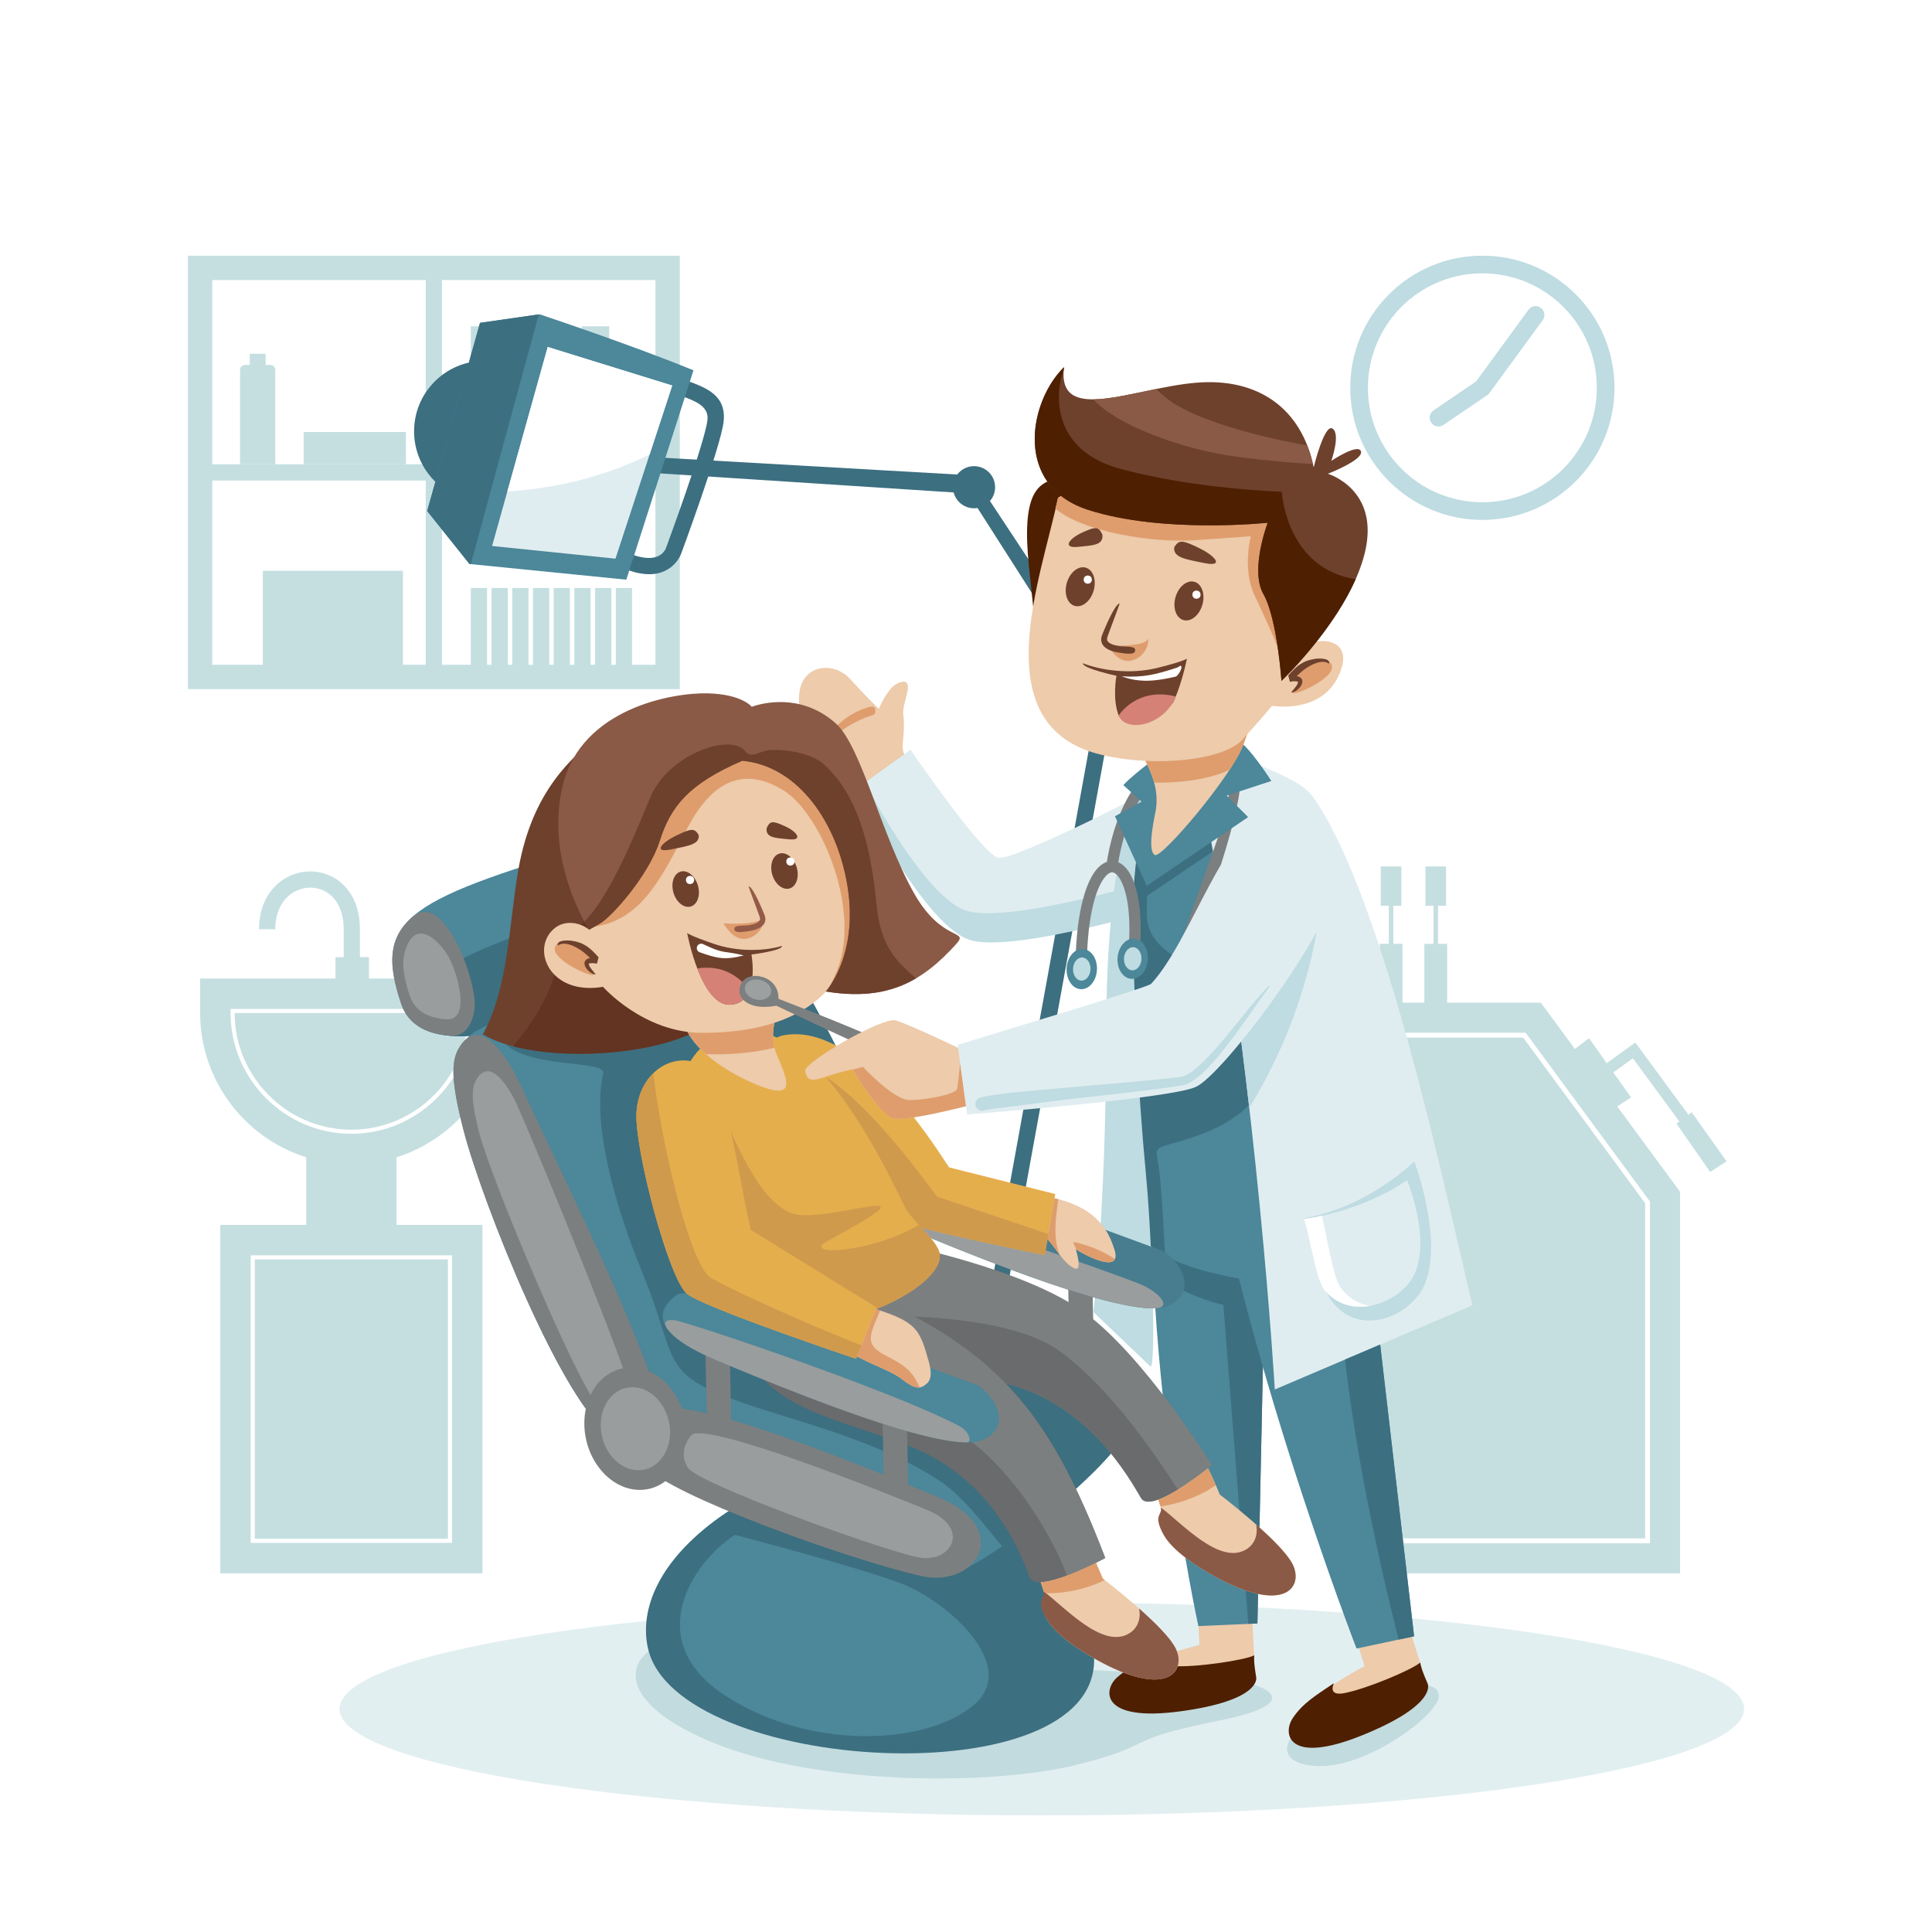 <?xml version="1.0" encoding="utf-8"?>
<!-- Generator: Adobe Illustrator 16.0.0, SVG Export Plug-In . SVG Version: 6.00 Build 0)  -->
<!DOCTYPE svg PUBLIC "-//W3C//DTD SVG 1.1//EN" "http://www.w3.org/Graphics/SVG/1.1/DTD/svg11.dtd">
<svg version="1.1" xmlns="http://www.w3.org/2000/svg" xmlns:xlink="http://www.w3.org/1999/xlink" x="0px" y="0px" width="500px"
	 height="500px" viewBox="0 0 500 500" enable-background="new 0 0 500 500" xml:space="preserve">
<g id="BACKGROUND">
	<rect fill-rule="evenodd" clip-rule="evenodd" fill="#FFFFFF" width="500" height="500"/>
</g>
<g id="OBJECTS">
	<g>
		<g>
			<g>
				<g>
					<g>
						<path fill-rule="evenodd" clip-rule="evenodd" fill="#C5DFE1" d="M67.038,240.492c0-7.021,3.445-11.66,7.822-13.737
							c1.693-0.803,3.535-1.215,5.379-1.225c1.842-0.011,3.684,0.385,5.38,1.195c4.241,2.027,7.531,6.583,7.531,13.767v23.609
							h-4.203v-23.609c0-5.325-2.243-8.608-5.134-9.99c-1.114-0.532-2.332-0.792-3.557-0.785c-1.223,0.007-2.457,0.286-3.605,0.831
							c-3.026,1.437-5.409,4.777-5.409,9.944H67.038z"/>
						<rect x="86.821" y="247.702" fill-rule="evenodd" clip-rule="evenodd" fill="#C5DFE1" width="8.675" height="19.017"/>
					</g>
					<g>
						<rect x="79.248" y="272.516" fill-rule="evenodd" clip-rule="evenodd" fill="#C5DFE1" width="23.365" height="90.178"/>
						<path fill-rule="evenodd" clip-rule="evenodd" fill="#C5DFE1" d="M51.79,253.245h78.281v8.92
							c0,21.527-17.613,39.141-39.141,39.141l0,0c-21.527,0-39.141-17.613-39.141-39.141V253.245z"/>
						<path fill-rule="evenodd" clip-rule="evenodd" fill="#FFFFFF" d="M59.671,262.165v-1.039h62.519v1.039
							c0,8.588-3.521,16.403-9.188,22.071c-5.668,5.667-13.483,9.188-22.071,9.188c-8.589,0-16.403-3.521-22.071-9.188
							C63.192,278.568,59.671,270.753,59.671,262.165L59.671,262.165z M60.722,262.177c0.003,8.294,3.405,15.841,8.88,21.316
							c5.478,5.478,13.03,8.88,21.328,8.88s15.851-3.402,21.328-8.88c5.475-5.476,8.877-13.022,8.88-21.316H60.722z"/>
						<rect x="57.006" y="317" fill-rule="evenodd" clip-rule="evenodd" fill="#C5DFE1" width="67.85" height="90.177"/>
						<path fill-rule="evenodd" clip-rule="evenodd" fill="#FFFFFF" d="M65.413,324.881h51.562v74.415
							c-17.362-0.001-34.725-0.001-52.087,0v-74.415H65.413L65.413,324.881z M115.923,325.932H65.938v72.313h49.986V325.932z"/>
					</g>
				</g>
				<g>
					<path fill-rule="evenodd" clip-rule="evenodd" fill="#C5DFE1" d="M51.785,66.169h124.149v112.176H48.632V66.169H51.785
						L51.785,66.169z M169.629,72.474H54.938v99.566h114.691V72.474z"/>
					<rect x="110.182" y="69.321" fill-rule="evenodd" clip-rule="evenodd" fill="#C5DFE1" width="4.203" height="105.871"/>
					<rect x="51.785" y="120.155" fill-rule="evenodd" clip-rule="evenodd" fill="#C5DFE1" width="120.996" height="4.203"/>
					<rect x="121.847" y="84.445" fill-rule="evenodd" clip-rule="evenodd" fill="#C5DFE1" width="7.118" height="35.71"/>
					<rect x="131.411" y="84.445" fill-rule="evenodd" clip-rule="evenodd" fill="#C5DFE1" width="7.118" height="35.71"/>
					<rect x="140.976" y="84.445" fill-rule="evenodd" clip-rule="evenodd" fill="#C5DFE1" width="7.117" height="35.71"/>
					<rect x="150.539" y="84.445" fill-rule="evenodd" clip-rule="evenodd" fill="#C5DFE1" width="7.118" height="35.71"/>
					<rect x="78.586" y="111.804" fill-rule="evenodd" clip-rule="evenodd" fill="#C5DFE1" width="26.468" height="8.352"/>
					<path fill-rule="evenodd" clip-rule="evenodd" fill="#C5DFE1" d="M63.389,94.454h1.241v-2.891h4.115v2.891h1.241
						c0.694,0,1.261,0.568,1.261,1.262v24.439h-9.119V95.716C62.127,95.022,62.695,94.454,63.389,94.454z"/>
					<rect x="68.021" y="147.724" fill-rule="evenodd" clip-rule="evenodd" fill="#C5DFE1" width="36.254" height="24.912"/>
					<rect x="121.847" y="152.173" fill-rule="evenodd" clip-rule="evenodd" fill="#C5DFE1" width="4.203" height="20.463"/>
					<rect x="127.208" y="152.173" fill-rule="evenodd" clip-rule="evenodd" fill="#C5DFE1" width="4.203" height="20.463"/>
					<rect x="132.569" y="152.173" fill-rule="evenodd" clip-rule="evenodd" fill="#C5DFE1" width="4.204" height="20.463"/>
					<rect x="137.93" y="152.173" fill-rule="evenodd" clip-rule="evenodd" fill="#C5DFE1" width="4.203" height="20.463"/>
					<rect x="143.291" y="152.173" fill-rule="evenodd" clip-rule="evenodd" fill="#C5DFE1" width="4.204" height="20.463"/>
					<rect x="148.651" y="152.173" fill-rule="evenodd" clip-rule="evenodd" fill="#C5DFE1" width="4.203" height="20.463"/>
					<rect x="154.012" y="152.173" fill-rule="evenodd" clip-rule="evenodd" fill="#C5DFE1" width="4.204" height="20.463"/>
					<rect x="159.373" y="152.173" fill-rule="evenodd" clip-rule="evenodd" fill="#C5DFE1" width="4.203" height="20.463"/>
				</g>
				<g>
					<g>
						<path fill-rule="evenodd" clip-rule="evenodd" fill="#C5DFE1" d="M345.829,259.49c0,147.687,0,147.687,0,147.687h88.968
							v-98.754l-36.031-48.933H345.829z"/>
						<polygon fill-rule="evenodd" clip-rule="evenodd" fill="#C5DFE1" points="357.062,244.255 359.425,244.255 359.425,234.412 
							357.34,234.412 357.34,224.236 362.678,224.236 362.678,234.412 360.592,234.412 360.592,244.255 362.955,244.255 
							362.955,261.158 357.062,261.158 						"/>
						<polygon fill-rule="evenodd" clip-rule="evenodd" fill="#C5DFE1" points="368.627,244.255 370.99,244.255 370.99,234.412 
							368.905,234.412 368.905,224.236 374.243,224.236 374.243,234.412 372.158,234.412 372.158,244.255 374.521,244.255 
							374.521,261.158 368.627,261.158 						"/>
						<polygon fill-rule="evenodd" clip-rule="evenodd" fill="#C5DFE1" points="433.886,290.823 434.627,290.262 422.584,273.885 
							417.525,277.545 422.119,284.012 417.004,287.349 406.494,272.279 411.234,268.689 415.824,275.149 423.222,269.798 
							436.967,288.489 437.813,287.849 446.83,300.543 442.592,303.307 						"/>
					</g>
					<path fill-rule="evenodd" clip-rule="evenodd" fill="#FFFFFF" d="M354.866,268.527V398.14h70.894v-86.751l-31.561-42.861
						H354.866L354.866,268.527z M353.605,398.771V267.267h41.227c10.73,14.57,21.461,29.141,32.189,43.713v88.422h-73.416V398.771z"
						/>
				</g>
				<g>
					<path fill-rule="evenodd" clip-rule="evenodd" fill="#BEDCE1" d="M383.635,70.737c-8.18,0-15.586,3.314-20.946,8.676
						c-5.36,5.36-8.677,12.766-8.677,20.947c0,8.18,3.316,15.586,8.677,20.946s12.767,8.677,20.946,8.677
						c8.181,0,15.587-3.316,20.947-8.677c5.361-5.36,8.677-12.767,8.677-20.946c0-8.182-3.315-15.587-8.677-20.947
						C399.222,74.052,391.815,70.737,383.635,70.737L383.635,70.737z M359.459,76.183c6.188-6.188,14.734-10.014,24.176-10.014
						s17.99,3.826,24.178,10.014s10.014,14.736,10.014,24.178s-3.826,17.988-10.014,24.176s-14.736,10.016-24.178,10.016
						s-17.988-3.828-24.176-10.016s-10.016-14.734-10.016-24.176S353.271,82.37,359.459,76.183z"/>
					<path fill-rule="evenodd" clip-rule="evenodd" fill="#BEDCE1" d="M395.576,80.158c0.743-1.015,2.17-1.234,3.185-0.49
						c1.015,0.743,1.234,2.17,0.49,3.185l-13.778,18.854c-0.164,0.224-0.36,0.409-0.578,0.554l-11.336,7.717
						c-1.039,0.709-2.457,0.441-3.167-0.598c-0.71-1.04-0.441-2.458,0.598-3.168l11.039-7.516L395.576,80.158z"/>
				</g>
			</g>
			<g>
				<g>
					<g>
						<polygon fill-rule="evenodd" clip-rule="evenodd" fill="#3C6F80" points="157.214,117.641 251.825,123.041 288.791,179.009 
							242.899,431.313 238.764,430.561 284.26,180.431 250.57,127.694 158.261,121.702 						"/>
						<circle fill-rule="evenodd" clip-rule="evenodd" fill="#3C6F80" cx="252.083" cy="126.092" r="5.449"/>
						<circle fill-rule="evenodd" clip-rule="evenodd" fill="#3C6F80" cx="286.874" cy="179.668" r="6.784"/>
					</g>
					<g>
						<circle fill-rule="evenodd" clip-rule="evenodd" fill="#3C6F80" cx="125.403" cy="111.62" r="18.239"/>
						<path fill-rule="evenodd" clip-rule="evenodd" fill="#3C6F80" d="M174.023,101.573c0.8,0.344,1.624,0.645,2.471,0.954
							c3.299,1.205,7.028,2.567,6.596,6.174c-0.729,6.088-10.745,33.146-10.773,33.224l0.003,0.002
							c-0.072,0.188-1.182,2.918-5.332,2.416c-4.365-0.527-4.568-2.043-4.569-2.047l-4.135,0.66
							c0.002,0.014,0.682,4.645,8.208,5.555c7.599,0.918,9.75-5.117,9.757-5.135l0.007-0.01
							c0.029-0.079,10.216-27.594,11.003-34.169c0.826-6.901-4.559-8.868-9.323-10.609c-0.807-0.294-1.592-0.581-2.259-0.868
							L174.023,101.573z"/>
						<path fill-rule="evenodd" clip-rule="evenodd" fill="#4C879A" d="M179.471,95.839c-16.236-6.656-39.833-14.501-39.833-14.501
							l-15.411,2.214l-13.676,48.703l10.958,13.705l40.58,4.058L179.471,95.839z"/>
						<polygon fill-rule="evenodd" clip-rule="evenodd" fill="#E0EDF0" points="173.969,99.774 141.751,89.798 127.354,141.301 
							159.284,144.578 						"/>
						<path fill-rule="evenodd" clip-rule="evenodd" fill="#3C6F80" d="M129.74,116.954c-3.542,13.012-6.083,22.346-7.904,29.039
							l-0.328-0.033l-10.958-13.705l5.443-19.383l1.134-4.039l7.099-25.281l15.201-2.184c-3.338,12.263-6.174,22.684-8.584,31.538
							C130.464,114.294,130.097,115.643,129.74,116.954z"/>
						<path fill-rule="evenodd" clip-rule="evenodd" fill="#FFFFFF" d="M135.453,126.845c10.581-1.113,21.514-3.751,32.672-9.24
							l3.868-11.801l1.608-4.908l0.368-1.121l-32.218-9.977l-2.713,9.706l-3.266,11.683l-1.258,4.498l-3.221,11.522
							C132.674,127.11,134.061,126.991,135.453,126.845z"/>
					</g>
				</g>
				<g>
					<path fill-rule="evenodd" clip-rule="evenodd" fill="#E2EFF1" d="M269.617,469.829c100.104,0,181.75-12.389,181.75-27.58
						c0-15.19-81.646-27.58-181.75-27.58c-100.105,0-181.752,12.39-181.752,27.58C87.865,457.44,169.512,469.829,269.617,469.829z"
						/>
					<path fill-rule="evenodd" clip-rule="evenodd" fill="#C2DBDF" d="M174.199,424.791c-11.121,1.779-17.794,14.234,9.341,25.8
						c27.135,11.566,72.954,11.566,94.75,6.229c21.798-5.338,10.677-6.229,37.367-11.566s9.342-11.565-11.566-12.011
						C283.185,432.798,174.199,424.791,174.199,424.791L174.199,424.791z M341.682,443.919c18.238-8.452,30.026-10.009,30.693-5.338
						c0.668,4.671-17.57,18.238-30.026,18.461C329.893,457.264,330.338,449.479,341.682,443.919z"/>
					<g>
						<g>
							<g>
								<path fill-rule="evenodd" clip-rule="evenodd" fill="#EDCBAB" d="M324.08,404.305c-0.401,0.38-0.064,15.5,0.51,24.333
									c1.315,20.237-43.135,8.889-31.887,3.168c6.697-3.406,17.715-6.091,17.715-6.091s-1.693-24.871,2.203-25.946
									C316.516,398.694,324.08,404.305,324.08,404.305z"/>
								<path fill-rule="evenodd" clip-rule="evenodd" fill="#4E1F00" d="M301.436,428.313c-0.07,0.118-2.025,2.585,2.082,2.868
									c5.814,0.401,18.579-1.505,21.091-2.777c-0.274,1.784,0.644,6.238,0.518,6.025c-0.126-0.212,1.249,5.618-19.545,8.449
									s-20.117-5.492-16.526-8.725c3.59-3.231,7.512-4.279,12.547-6.12C301.547,428.126,301.491,428.22,301.436,428.313z"/>
							</g>
							<g>
								<path fill-rule="evenodd" clip-rule="evenodd" fill="#EDCBAB" d="M361.056,407.051c-0.294,0.468,3.792,15.03,6.544,23.442
									c6.305,19.275-39.57,19.333-30.099,10.997c5.642-4.965,15.646-10.305,15.646-10.305s-7.823-23.669-4.317-25.679
									S361.056,407.051,361.056,407.051z"/>
								<path fill-rule="evenodd" clip-rule="evenodd" fill="#4E1F00" d="M345.091,435.936c-0.038,0.133-1.318,3.007,2.729,2.261
									c5.732-1.057,17.623-6.076,19.738-7.933c0.179,1.796,2.174,5.882,2,5.707c-0.175-0.174,2.606,5.131-16.831,13.043
									c-19.438,7.911-20.851-0.319-18.177-4.342c2.674-4.023,6.213-6.013,10.632-9.048
									C345.152,435.727,345.121,435.831,345.091,435.936z"/>
							</g>
							<path fill-rule="evenodd" clip-rule="evenodd" fill="#4C879A" d="M298.719,284.136c-4.395,64.87,11.42,136.686,11.42,136.686
								l15.277-0.671l3.035-141.476L298.719,284.136z"/>
							<path fill-rule="evenodd" clip-rule="evenodd" fill="#3C6F80" d="M297.949,308.062c0,7.343,0.198,14.652,0.547,21.815
								c11.186,6.691,18.102,7.792,18.102,7.792l6.469,82.585l2.35-0.104l2.42-112.818
								C319.097,301.426,305.881,298.416,297.949,308.062z"/>
							<path fill-rule="evenodd" clip-rule="evenodd" fill="#4C879A" d="M309.975,277.115
								c8.156,64.558,41.092,149.528,41.092,149.528l14.904-3.175L351.473,298.85L309.975,277.115z"/>
							<path fill-rule="evenodd" clip-rule="evenodd" fill="#EDCBAB" d="M223.712,204.345l-1.334-3.226
								c0,0-14.791-8.786-15.57-19.017c-0.778-10.232,8.674-11.344,13.123-6.451c4.448,4.894,7.506,7.785,7.506,7.785
								s1.668-4.062,3.88-5.973c0.733-0.635,2.12-1.131,2.737-1.033c2.397,0.377-0.652,5.709-0.287,8.459
								c0.474,3.57-0.162,6.472-0.166,8.334c-0.007,2.891,2.86,5.042,1.12,8.006C231.72,206.346,223.712,204.345,223.712,204.345z"
								/>
							<path fill-rule="evenodd" clip-rule="evenodd" fill="#BEDCE1" d="M303.404,201.453c-1.779,1.335-40.836,21.486-45.062,20.597
								c-4.226-0.891-22.731-27.937-22.731-27.937l-14.013,10.009c0,0,17.66,36.166,29.894,39.279
								c12.232,3.114,52.357-9.252,52.357-9.252L303.404,201.453z"/>
							<path fill-rule="evenodd" clip-rule="evenodd" fill="#E0EDF0" d="M302.625,201.93c-5.849,3.348-40.326,20.952-44.282,20.12
								c-4.226-0.891-22.731-27.937-22.731-27.937l-11.8,8.429c5.608,10.41,17.698,30.982,26.791,33.297
								c12.233,3.114,52.357-9.252,52.357-9.252L302.625,201.93z"/>
							<path fill-rule="evenodd" clip-rule="evenodd" fill="#4C879A" d="M296.555,204.567c-9.342,17.349-8.452,44.483-6.006,62.722
								c2.447,18.239,6.896,32.251,3.781,43.372c-3.113,11.121,7.563,17.349,30.249,20.908
								c22.687,3.559,44.929-16.904,48.043-22.242s-24.911-91.638-33.808-102.758C329.918,195.448,305.006,197.672,296.555,204.567z
								"/>
							<path fill-rule="evenodd" clip-rule="evenodd" fill="#3C6F80" d="M296.555,204.567c-0.919,1.705-1.737,3.508-2.466,5.385
								l0.687,0.621l-1.156,0.634c-1.12,3.104-2.007,6.401-2.693,9.815l5.184,11.348l26.246-17.794l-5.561-5.56l11.565-3.781
								c0,0-1.942-3.063-4.181-5.941C313.869,197.707,301.909,200.198,296.555,204.567z"/>
							<path fill-rule="evenodd" clip-rule="evenodd" fill="#3C6F80" d="M289.897,261.826c0.198,1.892,0.417,3.719,0.651,5.463
								c2.447,18.239,6.896,32.251,3.781,43.372c-1.721,6.145,0.771,10.795,7.171,14.328c-0.338-7.572-0.814-15.172-1.343-20.729
								c-0.665-6.99-2.433-6.775,3.439-8.407c4.629-1.286,12.275-3.515,17.869-8.215c6.375-5.355,8.582-17.021,8.52-17.836
								c-1.483-19.275-33.113-16.625-33.205-33.324c-0.096-17.56,4.394-30.113,4.131-30.539
								C296.795,199.261,290.246,225.563,289.897,261.826z"/>
							<path fill-rule="evenodd" clip-rule="evenodd" fill="#BEDCE1" d="M297.666,353.588l-14.68-14.012
								c0,0,3.337-27.58,3.337-74.733c0-37.809,6.8-65.766,11.03-58.904c0.263,0.426-4.227,12.979-4.131,30.539
								c0.111,20.357,1.148,44.351,3.377,67.782C298.166,320.729,299.278,355.127,297.666,353.588z"/>
							<path fill-rule="evenodd" clip-rule="evenodd" fill="#E0EDF0" d="M312.568,212.797c12.9,70.729,17.35,146.797,17.35,146.797
								l51.156-21.797c-6.841-28.149-22.551-104.827-41.17-131.422c-2.972-4.245-10.656-6.728-14.316-8.56
								c-10.934-5.471-9.905,3.859-9.905,3.859L312.568,212.797z"/>
							<path fill-rule="evenodd" clip-rule="evenodd" fill="#BEDCE1" d="M337.651,315.241c16.389-2.822,28.367-14.657,28.367-14.657
								s7.55,19.947,2.763,31.649c-3.434,8.393-17.166,14.353-24.383,4.133C342.132,333.158,339.93,325.738,337.651,315.241z"/>
							<path fill-rule="evenodd" clip-rule="evenodd" fill="#BEDCE1" d="M319.014,252.994c1.642,11.646,3.069,23.01,4.302,33.718
								c19.878-32.443,18.969-61.639,18.969-61.639S325.862,230.261,319.014,252.994z"/>
							<path fill-rule="evenodd" clip-rule="evenodd" fill="#7C7F80" d="M278.326,251.478c-0.043-13.741,2.278-22.25,5.094-26.007
								c1.373-1.832,2.938-2.696,4.528-2.641c1.601,0.06,3.074,1.039,4.259,2.894c2.361,3.699,3.787,11.479,2.555,22.739
								l-2.919-0.311c1.153-10.549-0.053-17.636-2.107-20.854c-0.636-0.996-1.286-1.517-1.884-1.537h-0.006
								c-0.611-0.022-1.325,0.459-2.08,1.467c-2.495,3.328-4.549,11.206-4.509,24.249H278.326z"/>
							<path fill-rule="evenodd" clip-rule="evenodd" fill="#7C7F80" d="M286.359,223.673c0.791-5.332,2.517-11.918,5.598-17.394
								c2.406-4.279,5.644-7.897,9.916-9.786c5.828-2.576,10.156-3.506,13.236-2.824c3.457,0.767,5.307,3.309,5.84,7.591
								c1.015,8.132-12.533,46.188-16.444,52.212l-2.46-1.598c2.355-3.627,8.44-22.132,12.395-32.939
								c2.45-6.694,4.11-13.151,3.591-17.318c-0.364-2.923-1.491-4.628-3.553-5.085c-2.439-0.54-6.175,0.332-11.421,2.651
								c-3.619,1.6-6.417,4.764-8.537,8.533c-2.881,5.122-4.504,11.336-5.252,16.383L286.359,223.673z"/>
							<path fill-rule="evenodd" clip-rule="evenodd" fill="#4C879A" d="M290.771,203.233l4.67,4.226l-6.895,3.781l8.23,18.016
								l26.244-17.793l-5.561-5.561l11.566-3.781c0,0-5.783-9.119-8.896-10.677c-3.495-1.747-9.889-1.509-16.332,1.811
								C298.342,196.065,290.516,203.002,290.771,203.233z"/>
							<path fill-rule="evenodd" clip-rule="evenodd" fill="#EDCBAB" d="M328.668,172.259c-2.531,8.342-5.134,15.701-6.926,20.541
								c-2.99,8.078-21.108,29.45-22.865,28.486c-1.81-0.993-0.588-7.508,0.146-11.146c1.836-9.086-5.008-16.669-9.575-25.216
								L328.668,172.259z"/>
							<path fill-rule="evenodd" clip-rule="evenodd" fill="#DF9D6D" d="M328.668,172.259c-2.531,8.342-5.134,15.701-6.926,20.541
								c-0.616,1.666-1.878,3.898-3.506,6.384c-4.441,2.239-11.744,3.472-19.54,3.368c-1.617-5.979-6.006-11.561-9.248-17.627
								L328.668,172.259z"/>
							<path fill-rule="evenodd" clip-rule="evenodd" fill="#4E1F00" d="M273.645,123.83c-5.115,1.112-9.342,3.781-7.34,22.909
								s2.002,19.128,2.002,19.128s13.79-36.477,13.79-37.812C282.097,126.722,277.871,121.606,273.645,123.83z"/>
							<path fill-rule="evenodd" clip-rule="evenodd" fill="#EDCBAB" d="M273.811,128.836
								c-4.321,20.743-19.513,59.099,11.126,66.475c14.311,3.444,31.944,1.37,36.694-3.975c7.117-8.007,7.563-8.675,7.563-8.675
								s12.455,2.225,17.127-7.562c4.67-9.786-4.449-10.454-9.119-8.007c-4.672,2.446,8.451-27.136,1.557-34.031
								C331.862,126.167,300.279,111.71,273.811,128.836z"/>
							<path fill-rule="evenodd" clip-rule="evenodd" fill="#DF9D6D" d="M286.627,167.017c4.671,0.333,9.676-0.223,10.231-1.391
								s0.723,3.28-3.059,5.004C290.02,172.354,287.572,168.406,286.627,167.017z"/>
							<path fill-rule="evenodd" clip-rule="evenodd" fill="#DF9D6D" d="M273.811,128.836c-0.169,0.813-0.408,1.753-0.698,2.797
								c6.845,5.806,24.538,9.017,36.7,8.14c13.9-1,13.9-1,13.9-1s-2.224,8.451,0.891,15.124c3.113,6.673,6.449,13.79,6.672,15.792
								c0.206,1.854,7.941-27.845,5.91-37.996C327.94,124.485,298.627,112.778,273.811,128.836z"/>
							<path fill-rule="evenodd" clip-rule="evenodd" fill="#DF9D6D" d="M334.943,174.362c2.67-2.781,7.674-5.561,9.564-2.559
								c1.891,3.003-7.896,7.674-9.564,7.563c-1.668-0.111,1.669-1.224,1.225-2.892
								C335.723,174.807,334.943,174.362,334.943,174.362z"/>
							<path fill-rule="evenodd" clip-rule="evenodd" fill="#6E412D" d="M275.368,95.028c-9.12,8.896-13.123,30.693,6.228,36.922
								c19.351,6.228,46.486,3.336,46.486,3.336s-4.672,12.232-1.113,18.461c3.56,6.228,4.672,22.465,4.672,22.465
								s17.57-16.682,21.574-33.141s-9.564-20.463-9.564-20.463s9.23-3.559,8.563-5.783s-7.673,2.447-7.673,2.447
								s2.446-6.896,0.333-8.342c-2.112-1.445-4.894,10.01-4.894,10.01c-3.218-15.59-14.712-23.229-30.469-21.889
								C293.258,100.434,273.457,110.045,275.368,95.028z"/>
							<path fill-rule="evenodd" clip-rule="evenodd" fill="#6E412D" d="M280.262,171.651c4.781,1.885,12.344,2.911,19.239,1.208
								c6.895-1.704,7.673-2.411,7.673-2.411s-1.038,5.482-3.207,10.602c-2.357,5.563-13.996,5.211-14.346,4.38
								c-1.854-4.392-0.686-10.536-0.686-10.536S280.039,172.966,280.262,171.651z"/>
							<path fill-rule="evenodd" clip-rule="evenodd" fill="#D68176" d="M304.295,180.251c-3.039,7.612-13.002,9.521-14.791,4.888
								C292.194,181.484,297.152,178.44,304.295,180.251z"/>
							<path fill-rule="evenodd" clip-rule="evenodd" fill="#6E412D" d="M289.36,168.849c-0.434-0.074-0.838-0.16-1.262-0.279
								c-0.981-0.289-1.776-0.624-2.484-1.391c-0.342-0.409-0.517-0.769-0.606-1.297c-0.07-0.574,0.012-1.006,0.211-1.545
								c0.486-1.194,3.241-8.027,4.539-8.166c0.032,0.189-2.883,7.795-3.16,8.663c-0.084,0.272-0.133,0.512-0.079,0.796
								c0.049,0.209,0.128,0.339,0.272,0.496c0.473,0.462,1.123,0.678,1.745,0.852c0.368,0.096,0.724,0.168,1.097,0.231
								c1.563,0.21,4.27-0.087,4.137,1.052C293.947,169.818,290.131,168.944,289.36,168.849z"/>
							<path fill-rule="evenodd" clip-rule="evenodd" fill="#6E412D" d="M280.775,146.854c1.963,0.385,3.01,2.934,2.34,5.695
								s-2.804,4.689-4.766,4.307c-1.963-0.384-3.011-2.934-2.341-5.695S278.813,146.472,280.775,146.854z"/>
							<path fill-rule="evenodd" clip-rule="evenodd" fill="#6E412D" d="M308.912,150.524c1.962,0.385,3.01,2.934,2.34,5.695
								s-2.805,4.689-4.767,4.307c-1.963-0.384-3.011-2.934-2.341-5.695S306.949,150.142,308.912,150.524z"/>
							<path fill-rule="evenodd" clip-rule="evenodd" fill="#6E412D" d="M303.894,141.624c-0.333,2.669,2.892,3.113,7.896,4.115
								c5.005,1,2.892-1.779-1.445-3.893S305.117,139.622,303.894,141.624z"/>
							<path fill-rule="evenodd" clip-rule="evenodd" fill="#6E412D" d="M285.303,138.374c0.27,2.709-2.334,2.764-6.372,3.157
								s-2.333-2.13,1.167-3.718C283.598,136.228,284.315,136.224,285.303,138.374z"/>
							<path fill-rule="evenodd" clip-rule="evenodd" fill="#6E412D" d="M343.93,171.762c-2.02-1.513-5.855,0.897-7.364,2.312
								c-0.463,0.434-0.763,0.716-0.956,0.9c3.279,0.736,0.193,4.356-1.467,4.239c0.271-0.415,2.017-2.176,1.742-2.823l-0.01-0.004
								c-0.008,0.008-0.004,0.004-0.012,0.012c-0.934-0.097-0.748-0.186-2.038,0.045l-0.43-1.646
								c2.189-2.44,3.684-3.826,7.112-4.312C341.115,170.398,344.438,170.255,343.93,171.762z"/>
							<path fill-rule="evenodd" clip-rule="evenodd" fill="#E0EDF0" d="M337.54,315.464c16.062-2.259,26.602-10.038,26.602-10.038
								s6.418,15.34,1.727,24.704c-3.364,6.717-15.842,12.109-22.915,3.931C340.732,331.493,339.773,323.865,337.54,315.464z"/>
							<path fill-rule="evenodd" clip-rule="evenodd" fill="#FFFFFF" d="M304.189,175.13c-5.017,1.148-9.196,1.653-13.898-0.092
								c5.791,0.34,8.899-0.512,14.126-2.185c0.614-0.096,1.181-0.942,1.333-0.314S304.805,175.034,304.189,175.13z"/>
							<path fill-rule="evenodd" clip-rule="evenodd" fill="#4C879A" d="M280.014,245.591c-2.172,0.047-3.955,2.413-3.982,5.287
								s1.712,5.167,3.884,5.121c2.172-0.047,3.954-2.414,3.981-5.287C283.924,247.838,282.186,245.545,280.014,245.591z"/>
							<path fill-rule="evenodd" clip-rule="evenodd" fill="#4C879A" d="M293.254,242.922c-2.172,0.046-3.981,2.413-4.041,5.287
								c-0.061,2.874,1.652,5.167,3.824,5.12c2.173-0.046,3.982-2.413,4.043-5.286C297.14,245.169,295.427,242.876,293.254,242.922z
								"/>
							<path fill-rule="evenodd" clip-rule="evenodd" fill="#BEDCE1" d="M279.992,247.797c-1.251,0.026-2.278,1.39-2.294,3.046
								s0.986,2.977,2.237,2.95c1.252-0.026,2.279-1.39,2.295-3.046S281.244,247.77,279.992,247.797z"/>
							<path fill-rule="evenodd" clip-rule="evenodd" fill="#BEDCE1" d="M293.174,245.128c-1.251,0.026-2.278,1.39-2.294,3.046
								s0.986,2.977,2.237,2.95c1.252-0.026,2.279-1.391,2.295-3.046C295.428,246.422,294.426,245.101,293.174,245.128z"/>
							<path fill-rule="evenodd" clip-rule="evenodd" fill="#FFFFFF" d="M345.266,329.019c-0.801-2.893-1.506-6.705-2.402-10.909
								c-0.24-1.127-0.494-2.282-0.767-3.456c-1.463,0.315-2.983,0.59-4.557,0.811c1.543,5.805,2.478,11.24,3.641,14.893
								c0.366,1.148,0.754,2.121,1.19,2.873c0.186,0.317,0.378,0.596,0.582,0.831c3.218,3.72,7.553,4.632,11.641,3.889
								c-2.695-0.376-5.297-1.72-7.415-4.392C346.43,332.613,345.824,331.04,345.266,329.019z"/>
							<path fill-rule="evenodd" clip-rule="evenodd" fill="#8A5A46" d="M282.908,103.351c6.785,7.131,21.866,11.828,30.129,13.625
								c10.231,2.224,26.69,3.113,26.69,3.113l-0.1-0.696c-0.36-1.44-0.796-2.808-1.303-4.101
								c-4.519-0.797-28.625-5.329-37.076-12.774c-0.75-0.66-1.44-1.272-2.077-1.839
								C293.123,101.909,287.297,103.325,282.908,103.351z"/>
							<circle fill-rule="evenodd" clip-rule="evenodd" fill="#FFFFFF" cx="281.51" cy="150.005" r="1.057"/>
							<circle fill-rule="evenodd" clip-rule="evenodd" fill="#FFFFFF" cx="309.646" cy="153.897" r="1.056"/>
							<path fill-rule="evenodd" clip-rule="evenodd" fill="#3C6F80" d="M348.093,351.85c2.153,18.699,5.837,37.837,9.469,54.021
								c1.514,6.745,3.019,12.979,4.398,18.452l3.484-0.742l0.526-0.112l-8.782-75.495L348.093,351.85z"/>
							<path fill-rule="evenodd" clip-rule="evenodd" fill="#4E1F00" d="M328.082,135.286c0,0-4.672,12.232-1.113,18.461
								c1.814,3.175,2.993,8.951,3.713,13.852c0.691,4.711,0.959,8.613,0.959,8.613s4.312-4.094,9.149-10.226
								c3.575-4.53,7.438-10.175,10.061-16.103c-4.424-0.665-7.829-2.365-10.448-4.553c-1.246-1.041-2.314-2.191-3.229-3.395
								c-3.927-5.155-5.047-11.254-5.348-13.644c-0.083-0.657-0.103-1.034-0.103-1.034s-0.762-0.021-2.125-0.092
								c-5.846-0.297-22.748-1.459-38.094-5.427c-0.609-0.157-1.216-0.319-1.819-0.486c-16.915-4.666-17.005-18.511-14.382-25.636
								c0.018-0.191,0.039-0.389,0.065-0.59c-6.799,6.633-10.755,20.437-4.308,29.612c0.945,1.346,2.113,2.592,3.53,3.701
								c1.73,1.354,3.83,2.507,6.343,3.386c0.218,0.076,0.438,0.15,0.662,0.223C300.946,138.178,328.082,135.286,328.082,135.286z"
								/>
						</g>
						<path fill-rule="evenodd" clip-rule="evenodd" fill="#DF9D6D" d="M223.567,185.874c-1.034,0.443-1.985,0.908-2.971,1.452
							c-1.175,0.661-2.219,1.327-3.292,2.145c-0.851,0.692-1.565,1.349-2.208,2.241c-0.134,0.203-0.791,1.307-1.048,1.298
							c-0.31-0.157,0.089-1.434,0.152-1.682c0.355-1.226,1.099-2.163,1.956-3.085c1.039-1.09,2.066-1.905,3.314-2.742
							c1.055-0.686,2.045-1.238,3.199-1.737c0.179-0.075,0.357-0.147,0.539-0.216c1.272-0.431,3.412-1.402,3.317,0.287
							c0.11,1.402-0.672,1.148-2.489,1.844C223.882,185.743,223.725,185.808,223.567,185.874z"/>
					</g>
					<g>
						<path fill-rule="evenodd" clip-rule="evenodd" fill="#3C6F80" d="M186.338,392.572c34.773-24.776,95.327-5.625,96.815,36.362
							c1.298,36.627-108.249,30.126-115.474-2.413C165.421,416.349,170.618,403.773,186.338,392.572z"/>
						<path fill-rule="evenodd" clip-rule="evenodd" fill="#4C879A" d="M158.099,217.29c-52.491,15.447-61.833,20.002-54.271,42.518
							c7.562,22.517,66.281-6.495,95.196-15.679c28.915-9.184,15.569-33.688,3.559-35.903S158.099,217.29,158.099,217.29z"/>
						<path fill-rule="evenodd" clip-rule="evenodd" fill="#3C6F80" d="M108.296,265.599c16.103,10.361,65.11-13.333,90.729-21.47
							c12.226-3.884,16.896-10.506,17.306-17.024c-2.174-1.952-4.651-3.308-7.075-3.754c-12.011-2.215-44.484,9.064-44.484,9.064
							C120.467,245.453,106.903,250.731,108.296,265.599z"/>
						<path fill-rule="evenodd" clip-rule="evenodd" fill="#7C7F80" d="M106.593,237.41c-6.142,5.548-6.227,12.091-2.765,22.397
							c1.763,5.249,6.308,7.695,12.606,8.247c4.19,0.366,5.931-3.488,6.385-7.021C123.665,254.469,114.934,229.877,106.593,237.41z"
							/>
						<g>
							<path fill-rule="evenodd" clip-rule="evenodd" fill="#EDCBAB" d="M296.006,378.959c4.041,8.621,4.849,12.932,4.849,12.932
								s-5.118,5.657,13.2,15.895c18.32,10.237,23.438,2.963,20.475-2.964c-2.963-5.927-18.857-18.05-18.857-18.05
								s-4.85-12.123-8.082-14.548C304.357,369.8,296.006,378.959,296.006,378.959z"/>
							<path fill-rule="evenodd" clip-rule="evenodd" fill="#8A5A46" d="M325.142,394.858c0.444,2.731-0.66,4.986-2.725,6.189
								c-6.851,3.995-16.603-6.891-22.019-10.931c0.585,2.004-2.172,1.755,0.697,6.983c1.444,2.632,4.977,6.224,12.959,10.685
								c18.32,10.237,23.438,2.964,20.475-2.964c-1.357-2.715-5.428-6.729-9.44-10.283
								C325.105,394.644,325.123,394.75,325.142,394.858z"/>
						</g>
						<g>
							<path fill-rule="evenodd" clip-rule="evenodd" fill="#EDCBAB" d="M265.713,400.695c4.041,8.621,4.85,12.932,4.85,12.932
								s-5.119,5.657,13.201,15.895c18.318,10.237,23.438,2.963,20.474-2.964c-2.963-5.927-18.858-18.05-18.858-18.05
								s-4.849-12.123-8.082-14.547C274.064,391.536,265.713,400.695,265.713,400.695z"/>
							<path fill-rule="evenodd" clip-rule="evenodd" fill="#8A5A46" d="M294.85,416.595c0.444,2.731-0.66,4.986-2.725,6.189
								c-6.852,3.995-16.604-6.891-22.018-10.931c0.551,1.891-2.512,2.093,1.106,7.668c1.661,2.559,5.239,5.914,12.55,10
								c18.318,10.237,23.438,2.963,20.474-2.964c-1.356-2.715-5.427-6.729-9.44-10.283
								C294.814,416.38,294.832,416.486,294.85,416.595z"/>
						</g>
						<g>
							<polygon fill-rule="evenodd" clip-rule="evenodd" fill="#FFFFFF" points="236.863,313.933 237.308,334.84 231.027,334.963 
								230.583,314.056 							"/>
							<polygon fill-rule="evenodd" clip-rule="evenodd" fill="#7C7F80" points="282.682,330.614 283.126,351.521 276.846,351.645 
								276.401,330.737 							"/>
						</g>
						<path fill-rule="evenodd" clip-rule="evenodd" fill="#477D8F" d="M223.428,300.262c-5.565,3.891-7.448,9.794,10.365,17.218
							c17.813,7.425,59.367,24.601,68.485,20.503c9.117-4.099,1.441-13.452-2.189-14.577
							C296.457,322.281,231.265,297.13,223.428,300.262z"/>
						<path fill-rule="evenodd" clip-rule="evenodd" fill="#999D9E" d="M221.023,309.559c1.918,2.393,5.862,5.042,12.769,7.921
							c16.127,6.723,51.712,21.436,65.069,21.118c4.817-0.115,0.998-4.448-4.316-6.482
							C276.539,325.226,230.392,309.634,221.023,309.559z"/>
						<path fill-rule="evenodd" clip-rule="evenodd" fill="#4C879A" d="M122.734,267.064c-5.338,4.448-7.563,7.117-2.669,25.801
							c4.893,18.684,25.801,71.175,38.256,78.736c12.456,7.563,76.958-20.907,81.406-33.362
							c4.449-12.456-32.473-92.972-43.594-98.31C185.012,234.591,122.734,267.064,122.734,267.064z"/>
						<path fill-rule="evenodd" clip-rule="evenodd" fill="#3C6F80" d="M196.638,364.625c20.097-7.88,40.646-19.547,43.089-26.386
							c1.219-3.414-0.673-11.947-4.288-22.639c-3.823-2.391-6.725-4.234-8.196-5.24c-8.452-5.783-14.68-8.897-19.128-20.463
							c-2.664-6.927,5.042-9.865,10.984-13.496c-5.475-11.345-11.133-21.697-15.776-28.504
							c-12.805,5.12-74.612,18.646-74.612,18.646c2.384,10.902,28.358,7.214,27.413,11.242
							c-3.039,12.952,3.051,34.397,10.177,51.703c9.341,22.687,4.003,25.801,25.356,33.362
							C193.228,363.407,194.896,363.999,196.638,364.625z"/>
						<path fill-rule="evenodd" clip-rule="evenodd" fill="#EDCBAB" d="M272.999,310.124c11.511,2.702,14.022,9.094,15.355,13.029
							c2.243,6.624-6.584,2.23-9.927,0.186c0.838,2.839,1.2,5.521-0.274,4.942c-3.114-1.223-5.338-6.339-7.896-8.341
							c-0.238-0.316-0.401-0.605-0.503-0.87l-0.03-0.007l0.009-0.05c-0.221-0.625-0.081-1.101,0.283-1.448
							C270.566,314.909,271.809,309.69,272.999,310.124z"/>
						<path fill-rule="evenodd" clip-rule="evenodd" fill="#7C7F80" d="M118.612,271.523c-1.909,3.492-1.826,8.821,1.453,21.342
							c4.893,18.684,25.801,71.175,38.256,78.736c2.556,1.552,7.307,1.585,13.278,0.552c0.023-0.11,0.047-0.22,0.068-0.33
							c2.225-11.565-28.025-71.174-36.699-90.524C132.523,275.845,124.328,261.069,118.612,271.523z"/>
						<path fill-rule="evenodd" clip-rule="evenodd" fill="#E5AE4D" d="M245.688,302.139l27.406,6.871l-2.703,15.817
							c0,0-35.969-7.192-41.247-9.937s-28.823-32.101-30.222-41.637c-0.523-3.567,2.152-4.978,3.648-5.28
							C223.357,263.779,245.098,301.991,245.688,302.139z"/>
						<path fill-rule="evenodd" clip-rule="evenodd" fill="#D09A4D" d="M271.321,319.382l-0.931,5.445
							c0,0-35.969-7.192-41.247-9.937c-5.149-2.677-27.681-30.681-30.077-40.9c0.947-0.496,1.79,2.209,2.28,1.991
							c13.892-6.196,40.65,33.525,41.226,33.72L271.321,319.382z"/>
						<path fill-rule="evenodd" clip-rule="evenodd" fill="#6E412D" d="M154.315,190.725c-5.748,5.133-16.424,13.345-20.119,34.08
							c-2.478,13.901-2.459,30.479-9.238,42.907c5.341,3.156,13.932,4.771,23.08,4.978c21.419,0.483,45.896-6.757,38.903-20.033
							L154.315,190.725z"/>
						<path fill-rule="evenodd" clip-rule="evenodd" fill="#623421" d="M132.813,270.783c4.494,1.157,9.76,1.783,15.225,1.906
							c21.419,0.483,45.896-6.757,38.903-20.033l-21.177-40.2c-6.978,16.472-12.216,25.42-17.813,28.618
							c0,0-1.557,2.002-4.894,12.456C140.846,260.461,135.898,267.097,132.813,270.783z"/>
						<path fill-rule="evenodd" clip-rule="evenodd" fill="#4C879A" d="M170.777,364.261c12.678-7.117,50.045-25.801,50.045-25.801
							l8.229-4.67c0,0,68.505,15.569,65.392,30.693c-3.113,15.125-42.928,42.482-48.043,42.927
							C241.285,407.855,169.666,376.05,170.777,364.261z"/>
						<path fill-rule="evenodd" clip-rule="evenodd" fill="#3C6F80" d="M181.472,358.519c16.045-8.405,39.35-20.059,39.35-20.059
							l8.229-4.67c0,0,68.505,15.569,65.392,30.693c-2.131,10.352-21.453,26.433-35.076,35.694
							c-4.906-5.682-9.985-13.027-16.916-17.439c-16.403-10.441-37.549-15.196-50.795-19.888
							C187.242,361.288,183.971,359.914,181.472,358.519z"/>
						<path fill-rule="evenodd" clip-rule="evenodd" fill="#7C7F80" d="M206.786,332.256c7.948,17.578,26.455,21.029,50.446,25.172
							c23.99,4.144,35.447,25.926,38.099,30.3c2.651,4.373,18.351-8.548,18.351-8.548s-17.705-28.56-33.288-39.72
							s-47.113-17.37-47.113-17.37L206.786,332.256z"/>
						<path fill-rule="evenodd" clip-rule="evenodd" fill="#6A6B6C" d="M210.396,338.404c9.226,12.333,25.952,15.417,46.836,19.023
							c23.99,4.144,35.447,25.926,38.099,30.3c1.259,2.075,5.455,0.255,9.519-2.229c-5.342-8.086-17.045-26.103-30.906-36.029
							s-47.559-8.918-47.559-8.918L210.396,338.404z"/>
						<path fill-rule="evenodd" clip-rule="evenodd" fill="#6A6B6C" d="M189.426,339.771c4.496,24.311,22.484,25.636,45.265,34.223
							c22.782,8.587,29.931,29.362,31.711,34.157c1.779,4.795,19.631-4.938,19.631-4.938c-15.026-39.269-28.922-55.339-68.21-71.21
							L189.426,339.771z"/>
						<path fill-rule="evenodd" clip-rule="evenodd" fill="#7C7F80" d="M276.106,407.778c4.957-1.855,9.927-4.565,9.927-4.565
							c-14.964-39.106-28.811-55.206-67.728-71.013l-5.568,1.194l-6.634-3.622c3.33,24.008,16.119,27.405,37.65,38.37
							C262.783,377.833,274.48,402.477,276.106,407.778z"/>
						<path fill-rule="evenodd" clip-rule="evenodd" fill="#E5AE4D" d="M187.681,342.465c1.374,3.108,19.859,0.988,25.992-0.043
							c17.679-2.975,32.175-13.024,29.162-19.085c-2.021-4.066-6.912-7.282-8.938-11.509c-11.126-23.217-25.167-45.036-40.21-44.959
							C158.038,267.055,184.37,334.972,187.681,342.465z"/>
						<path fill-rule="evenodd" clip-rule="evenodd" fill="#D09A4D" d="M187.681,342.465c1.374,3.108,19.859,0.988,25.992-0.043
							c17.679-2.975,32.175-13.024,29.162-19.085c-1.125-2.263-3.138-4.262-5.051-6.318c-12.751,7.441-30.825,8.077-23.553,4.129
							c32.415-17.596-1.787-3.574-9.787-7.34c-7.562-3.559-12.233-13.789-19.128-29.581c-4.08,4.563-7.283,9.188-9.714,13.791
							C177.505,317.032,185.904,338.444,187.681,342.465z"/>
						<path fill-rule="evenodd" clip-rule="evenodd" fill="#EDCBAB" d="M167.879,250.111c3.544,6.328,7.943,11.213,9.376,15.348
							c2.508,7.24,13.119,13.252,19.838,15.755c9.315,3.471,6.414-2.33,3.864-8.45c-2.999-7.2,2.335-16.016,5.404-24.896
							L167.879,250.111z"/>
						<path fill-rule="evenodd" clip-rule="evenodd" fill="#DF9D6D" d="M167.879,250.111c3.544,6.328,7.943,11.213,9.376,15.348
							c0.915,2.641,2.908,5.118,5.396,7.321c0.717,0.054,1.445,0.082,2.186,0.082c4.993,0,10.402-0.423,15.591-1.712
							c-1.696-6.884,3.09-15.055,5.933-23.283L167.879,250.111z"/>
						<path fill-rule="evenodd" clip-rule="evenodd" fill="#EDCBAB" d="M152.365,240.511c-2.749-2.062-6.329-2.238-8.707-0.388
							c-6.535,5.087-1.64,17.648,12.402,15.271c0,0,10.47,11.907,25.663,11.907c15.192,0,34.25-3.917,39.178-24.242
							c4.927-20.324-4.893-45.354-26.654-49.46C172.484,189.493,144.358,200.271,152.365,240.511z"/>
						<path fill-rule="evenodd" clip-rule="evenodd" fill="#DF9D6D" d="M214.75,255.522c2.758-3.242,4.906-7.328,6.15-12.463
							c4.927-20.324-4.893-45.354-26.654-49.46c-21.667-4.089-49.637,6.583-41.979,46.389c13.357-0.973,18.854-12.605,25.429-25.319
							c6.673-12.9,14.902-16.236,24.911-10.231c10.009,6.006,21.13,32.474,13.345,48.266
							C215.469,253.686,215.069,254.627,214.75,255.522z"/>
						<path fill-rule="evenodd" clip-rule="evenodd" fill="#8A5A46" d="M192.091,196.884c-13.755,5.954-18.477,11.702-21.352,20.735
							c-2.874,9.033-12.523,19.709-15.397,21.352c-2.874,1.643-2.874,1.643-2.874,1.643s-11.702-17.861-6.775-37.57
							s28.332-23.815,37.365-23.609c9.033,0.205,11.497,3.489,11.497,3.489s11.702-4.721,21.762,4.313
							c6.651,5.973,11.732,28.872,20.234,43.923c7.231,12.803,14.388,9.313,10.937,13.133c-8.644,9.567-17.66,14.942-33.776,12.301
							c0,0,8.37-9.067,5.702-26.723C216.887,213.158,206.677,198.202,192.091,196.884z"/>
						<path fill-rule="evenodd" clip-rule="evenodd" fill="#6E412D" d="M192.091,196.884c-13.755,5.954-18.477,11.702-21.352,20.735
							c-2.874,9.033-12.523,19.709-15.397,21.352c-2.874,1.643-2.874,1.643-2.874,1.643s-0.492-0.752-1.232-2.116
							c5.069-5.066,10.184-15.244,16.956-31.897c4.725-11.62,21.13-16.946,24.689-12.178c1.583,2.12,3.593-0.103,6.242-0.279
							c5.116-0.34,11.176,1.05,14.109,3.671c10.454,9.342,12.618,26.379,13.679,36.811c1.061,10.433,5.29,14.399,10.175,18.558
							c-6.133,3.606-13.392,5.047-23.374,3.41c0,0,8.37-9.067,5.702-26.723C216.887,213.158,206.677,198.202,192.091,196.884z"/>
						<path fill-rule="evenodd" clip-rule="evenodd" fill="#6E412D" d="M202.387,244.801c-4.363,1.319-11.264,1.624-17.555-0.507
							c-6.291-2.131-7.001-2.842-7.001-2.842s3.552,19.077,11.264,18.57c7.712-0.508,5.378-12.989,5.378-12.989
							S202.589,246.019,202.387,244.801z"/>
						<path fill-rule="evenodd" clip-rule="evenodd" fill="#D68176" d="M180.458,250.638c1.85,4.803,4.701,9.644,8.636,9.385
							c2.612-0.172,4.071-1.719,4.859-3.688C191.499,252.774,186.974,249.583,180.458,250.638z"/>
						<path fill-rule="evenodd" clip-rule="evenodd" fill="#6E412D" d="M201.917,220.856c-1.791,0.351-2.747,2.677-2.135,5.196
							c0.611,2.521,2.559,4.279,4.35,3.93c1.791-0.351,2.746-2.677,2.135-5.196C205.655,222.266,203.708,220.507,201.917,220.856z"
							/>
						<path fill-rule="evenodd" clip-rule="evenodd" fill="#6E412D" d="M176.347,225.524c-1.791,0.35-2.747,2.677-2.136,5.196
							s2.559,4.279,4.35,3.93c1.791-0.351,2.747-2.677,2.135-5.196C180.084,226.934,178.137,225.175,176.347,225.524z"/>
						<path fill-rule="evenodd" clip-rule="evenodd" fill="#6E412D" d="M180.823,216.084c0.305,2.435-2.638,2.841-7.204,3.754
							c-4.566,0.913-2.639-1.623,1.319-3.552C178.896,214.358,179.707,214.257,180.823,216.084z"/>
						<path fill-rule="evenodd" clip-rule="evenodd" fill="#6E412D" d="M198.396,214.336c-0.246,2.472,2.129,2.521,5.814,2.881
							s2.129-1.943-1.064-3.392C199.951,212.377,199.296,212.374,198.396,214.336z"/>
						<g>
							<polygon fill-rule="evenodd" clip-rule="evenodd" fill="#7C7F80" points="188.82,348.63 189.265,369.537 182.985,369.66 
								182.54,348.753 							"/>
							<polygon fill-rule="evenodd" clip-rule="evenodd" fill="#7C7F80" points="234.639,365.312 235.083,386.219 228.803,386.342 
								228.358,365.435 							"/>
						</g>
						<path fill-rule="evenodd" clip-rule="evenodd" fill="#7C7F80" d="M168.896,365.573c-3.171,3.714-4.744,9.396-1.233,14.258
							c4.739,6.561,50.993,23.575,70.727,28.039c14.321,3.238,24.2-12.29,4.196-20.493
							C229.835,382.147,174.71,358.766,168.896,365.573z"/>
						<path fill-rule="evenodd" clip-rule="evenodd" fill="#4C879A" d="M175.385,334.96c-5.565,3.89-7.448,9.793,10.365,17.218
							c17.813,7.424,59.367,24.601,68.485,20.502c9.117-4.098,1.441-13.452-2.189-14.576
							C248.415,356.979,183.223,331.827,175.385,334.96z"/>
						<path fill-rule="evenodd" clip-rule="evenodd" fill="#999D9E" d="M172.849,344.09c1.867,2.436,5.833,5.142,12.9,8.088
							c15.868,6.613,50.57,20.963,64.406,21.121c1.454,0.017,0.864-2.799-2.061-4.336c-15.154-7.961-58.413-22.959-72.263-27.018
							C173.903,341.381,170.677,341.254,172.849,344.09z"/>
						<path fill-rule="evenodd" clip-rule="evenodd" fill="#EDCBAB" d="M223.882,337.957c13.34,3.923,14.042,5.636,16.503,14.502
							c1.287,4.634-0.298,5.505-1.301,6.188c-1.444,0.985-3.115,0.241-5.327-1.477c-2.14-1.662-4.583-2.667-8.229-4.287
							c-2.06-0.915-5.595-2.936-6.985-3.139C218.544,349.745,222.326,337.29,223.882,337.957z"/>
						<path fill-rule="evenodd" clip-rule="evenodd" fill="#E5AE4D" d="M180.947,275.224c5.338,3.15,8.445,18.002,10.29,27.847
							s3.021,15.191,3.021,15.191l32.618,20.133l-5.331,13.266c0,0-39.08-13.105-43.738-16.806
							c-4.658-3.7-13.536-37.144-13.091-46.771C165.161,278.456,173.064,272.152,180.947,275.224z"/>
						<path fill-rule="evenodd" clip-rule="evenodd" fill="#999D9E" d="M123.169,279.609c-1.244,2.275-1.19,5.746,0.946,13.903
							c3.188,12.171,26.927,68.786,31.816,71.754c4.89,2.969,4.76,1.032,8.649,0.359c0.015-0.071-0.687,3.589,0.045-0.215
							c0.731-3.803-25.152-66.828-30.803-79.434C132.23,282.425,126.892,272.8,123.169,279.609z"/>
						<path fill-rule="evenodd" clip-rule="evenodd" fill="#7C7F80" d="M163.298,353.911c7.272,0,13.679,7.09,14.31,15.836
							c0.631,8.746-4.752,15.837-12.024,15.837c-7.272,0-13.679-7.091-14.31-15.837
							C150.642,361.001,156.025,353.911,163.298,353.911z"/>
						<path fill-rule="evenodd" clip-rule="evenodd" fill="#999D9E" d="M163.665,358.998c4.936,0,9.285,4.813,9.713,10.749
							c0.428,5.938-3.226,10.75-8.162,10.75s-9.285-4.813-9.713-10.75C155.074,363.811,158.729,358.998,163.665,358.998z"/>
						<g>
							<path fill-rule="evenodd" clip-rule="evenodd" fill="#FFFFFF" d="M181.926,244.32c5.737,2.754,5.088,1.585,10.556,2.943
								c-4.859,1.243-6.842,0.806-11.464-0.838c-0.582-0.251-0.849-0.926-0.599-1.507S181.345,244.069,181.926,244.32z"/>
						</g>
						<path fill-rule="evenodd" clip-rule="evenodd" fill="#DF9D6D" d="M153.365,247.315c-2.669-2.78-7.673-5.561-9.564-2.558
							s7.896,7.674,9.564,7.563c1.668-0.111-1.668-1.224-1.223-2.892S153.365,247.315,153.365,247.315z"/>
						<path fill-rule="evenodd" clip-rule="evenodd" fill="#6E412D" d="M144.38,244.715c2.02-1.513,5.855,0.898,7.364,2.312
							c0.463,0.435,0.762,0.717,0.955,0.901c-3.278,0.735-0.192,4.356,1.467,4.238c-0.27-0.414-2.017-2.176-1.742-2.823l0.009-0.003
							c0.009,0.008,0.005,0.004,0.013,0.012c0.933-0.097,0.749-0.186,2.038,0.045l0.43-1.647c-2.189-2.439-3.684-3.825-7.112-4.311
							C147.194,243.353,143.871,243.209,144.38,244.715z"/>
						<path fill-rule="evenodd" clip-rule="evenodd" fill="#DF9D6D" d="M187.205,238.969c4.671,0.334,9.676-0.223,10.231-1.39
							c0.556-1.168,0.723,3.28-3.058,5.004S188.15,240.358,187.205,238.969z"/>
						<g>
							<path fill-rule="evenodd" clip-rule="evenodd" fill="#935B47" d="M194.084,240.925c0.396-0.067,0.765-0.146,1.152-0.255
								c0.895-0.265,1.621-0.569,2.267-1.269c0.312-0.374,0.471-0.702,0.553-1.184c0.063-0.523-0.011-0.918-0.193-1.409
								c-0.444-1.091-2.957-7.325-4.141-7.452c-0.029,0.173,2.63,7.113,2.883,7.905c0.077,0.248,0.122,0.467,0.072,0.726
								c-0.044,0.191-0.116,0.31-0.248,0.453c-0.431,0.421-1.024,0.618-1.593,0.776c-0.335,0.088-0.659,0.153-1.001,0.212
								c-1.425,0.191-3.896-0.079-3.773,0.959C189.899,241.81,193.382,241.012,194.084,240.925z"/>
						</g>
						<circle fill-rule="evenodd" clip-rule="evenodd" fill="#FFFFFF" cx="204.552" cy="222.958" r="1.057"/>
						<circle fill-rule="evenodd" clip-rule="evenodd" fill="#FFFFFF" cx="178.584" cy="227.74" r="1.057"/>
						<path fill-rule="evenodd" clip-rule="evenodd" fill="#DF9D6D" d="M278.692,411.472c2.806-0.641,5.213-1.573,7.224-2.549
							c-0.345-0.269-0.537-0.415-0.537-0.415s-0.7-1.751-1.746-4.056c-1.821,0.908-4.461,2.154-7.136,3.179
							c-0.13,0.05-0.261,0.099-0.391,0.147c-2.461,0.922-4.919,1.633-6.764,1.696c0.333,0.959,0.581,1.752,0.765,2.379
							c0.198,0.148,0.402,0.306,0.612,0.471C273.664,412.349,276.32,412.015,278.692,411.472z"/>
						<path fill-rule="evenodd" clip-rule="evenodd" fill="#DF9D6D" d="M301.479,389.679c5.525-1.01,10.08-3.097,13.168-5.341
							c-0.527-1.21-1.222-2.749-2-4.332c-1.549,1.218-4.633,3.557-7.797,5.492c-1.249,0.764-2.51,1.465-3.695,2.009
							c-0.48,0.222-0.949,0.417-1.4,0.579c0.234,0.688,0.422,1.283,0.572,1.785C300.715,389.812,301.1,389.748,301.479,389.679z"/>
						<path fill-rule="evenodd" clip-rule="evenodd" fill="#DF9D6D" d="M227.197,349.572c-0.343-0.265-0.631-0.53-0.871-0.8
							c-1.768-1.989-0.845-4.215,0.871-8.238c0.186-0.436,0.381-0.892,0.583-1.372c-0.346-0.113-0.704-0.229-1.073-0.347
							l-0.678,1.688l-2.874,7.151l-0.317,0.79l0,0.002l-1.047,2.604c0.538,0.264,1.09,0.543,1.625,0.811
							c0.771,0.388,1.507,0.754,2.115,1.023c3.646,1.62,6.089,2.625,8.229,4.287c1.687,1.311,3.059,2.055,4.256,1.896
							c-1.42-2.971-2.291-4.773-7.188-7.411c-0.001-0.001-0.003-0.002-0.005-0.003c-0.389-0.209-0.803-0.424-1.244-0.645
							C228.594,350.517,227.809,350.045,227.197,349.572z"/>
						<path fill-rule="evenodd" clip-rule="evenodd" fill="#DF9D6D" d="M273.196,319.889c-0.205-2.941,0.179-6.132,0.705-9.54
							c-0.294-0.078-0.595-0.152-0.902-0.225c-0.03-0.011-0.062-0.019-0.092-0.022l-1.562,9.136l-0.251,1.472
							c1.042,1.086,2.05,2.58,3.112,3.973C273.623,323.169,273.313,321.569,273.196,319.889z"/>
						<path fill-rule="evenodd" clip-rule="evenodd" fill="#DF9D6D" d="M277.763,321.512c0.072,0.197,0.287,0.76,0.792,1.904
							c0.708,0.429,1.636,0.947,2.643,1.443c2.931,1.445,6.532,2.699,7.348,0.973c-0.584-0.379-1.162-0.728-1.73-1.046
							c-2.021-1.135-3.912-1.903-5.439-2.416c-2.197-0.737-3.643-0.943-3.643-0.943S277.741,321.453,277.763,321.512z"/>
						<path fill-rule="evenodd" clip-rule="evenodd" fill="#D09A4D" d="M209.55,342.668c-4.037-1.732-8.076-3.521-11.737-5.19
							c-6.679-3.047-12.098-5.696-13.942-6.877c-0.304-0.195-0.616-0.482-0.934-0.854c0-0.001-0.001-0.002-0.002-0.003
							c-5.14-6.031-11.817-34.297-13.846-52.012c-2.497,2.435-4.175,6.063-4.373,10.352c-0.439,9.502,8.202,42.197,12.906,46.61
							c0.063,0.059,0.125,0.112,0.186,0.161c1.129,0.896,4.282,2.347,8.411,4.028c1.04,0.424,2.141,0.862,3.288,1.31
							c3.123,1.221,6.581,2.512,10.036,3.77c2.039,0.743,4.078,1.475,6.045,2.174c2.731,0.971,5.327,1.878,7.601,2.666
							c4.937,1.711,8.357,2.858,8.357,2.858l0.245-0.61l1.047-2.604l0-0.002l0.11-0.274c-0.768-0.297-1.557-0.606-2.363-0.928
							c-0.004-0.001-0.008-0.003-0.013-0.005c-0.356-0.142-0.717-0.285-1.08-0.431c-1.992-0.8-4.074-1.657-6.19-2.546
							c-0.724-0.304-1.453-0.612-2.183-0.923c-0.313-0.133-0.626-0.267-0.939-0.4C209.971,342.848,209.761,342.758,209.55,342.668z"
							/>
						<path fill-rule="evenodd" clip-rule="evenodd" fill="#999D9E" d="M178.884,371.472c-1.896,2.22-2.836,5.617-0.737,8.523
							c2.833,3.923,47.391,20.323,59.189,22.991c8.562,1.937,14.468-7.347,2.508-12.252
							C232.221,387.608,182.359,367.401,178.884,371.472z"/>
						<path fill-rule="evenodd" clip-rule="evenodd" fill="#999D9E" d="M104.734,246.507c-0.81,3.021-0.229,6.612,1.322,11.233
							c1.294,3.852,4.63,5.647,9.252,6.052c7.123,0.623,2.731-13.355,0.326-16.926C111.769,241.128,106.787,238.852,104.734,246.507
							z"/>
						<path fill-rule="evenodd" clip-rule="evenodd" fill="#4C879A" d="M190.211,397.214c-11.121,7.117-24.466,27.58-2.225,41.814
							c22.242,14.235,52.046,12.456,64.057,2.225c12.012-10.231-7.117-27.136-19.127-31.584
							C220.905,405.221,190.211,397.214,190.211,397.214z"/>
					</g>
					<g>
						<path fill-rule="evenodd" clip-rule="evenodd" fill="#7C7F80" d="M201.473,258.499c40.258,15.458,44.039,19.685,42.371,20.574
							s-42.927-18.795-42.927-18.795c-1.887,0.354-4.501,0.57-6.662-0.303c-1.987-0.804-3.661-2.563-2.522-5.23
							C193.43,250.771,201.665,252.355,201.473,258.499z"/>
						<path fill-rule="evenodd" clip-rule="evenodd" fill="#9DA0A0" d="M192.78,255.502c-0.204,1.426,1.149,2.864,3.022,3.212
							c1.873,0.349,3.556-0.524,3.76-1.95s-1.149-2.863-3.022-3.212C194.667,253.204,192.983,254.077,192.78,255.502z"/>
						<g>
							<g>
								<path fill-rule="evenodd" clip-rule="evenodd" fill="#EDCBAB" d="M250.403,271.403c-3.559,0.667-2.001,0-2.001,0
									s-13.346-6.45-16.682-7.34c-3.336-0.89-23.799,10.898-23.354,13.122c0.445,2.225,1.335,2.892,5.116,1.558
									c3.781-1.335,7.118-2.002,7.118-2.002s6.895,11.565,10.454,12.678c3.559,1.112,24.021-4.448,24.021-4.448L250.403,271.403z"
									/>
								<path fill-rule="evenodd" clip-rule="evenodd" fill="#DF9D6D" d="M247.707,281.777c-0.317,1.371-7.54,2.843-11.793,2.896
									c-0.23,0.002-0.452,0.001-0.663-0.005c-4.115-0.11-11.899-8.563-11.899-8.563s-0.298,0.06-1.142,0.287c0,0,0,0,0,0
									c-0.393,0.105-0.903,0.248-1.557,0.438c0.046,0.076,0.121,0.2,0.222,0.365c0.764,1.245,3.004,4.818,5.364,7.797
									c1.716,2.164,3.494,4.015,4.814,4.427c1.228,0.384,4.467-0.026,8.184-0.729c3.605-0.681,7.66-1.637,10.764-2.409
									l-1.511-11.129C248.236,277.737,247.898,280.947,247.707,281.777z"/>
							</g>
							<path fill-rule="evenodd" clip-rule="evenodd" fill="#E0EDF0" d="M328.879,210.351c-12.208,3.59-20.547,33.031-30.965,44.263
								c-0.961,1.035-44.726,14.103-50.07,15.79l2.447,18.017c0,0,52.269-4.004,59.164-7.118
								c6.895-3.113,32.992-38.033,35.438-50.044S339.556,209.016,328.879,210.351z"/>
							<path fill-rule="evenodd" clip-rule="evenodd" fill="#BEDCE1" d="M253.266,284.174c3.913-1.228,16.398-2.106,20.912-2.533
								c4.792-0.453,30.614-2.563,32.062-3.097c6.051-2.227,16.365-17.774,21.812-23.047l-0.006,0.006
								c0.415-0.378,0.191-0.206,0.672-0.516c-0.16,0.36-0.167,0.433-0.407,0.743c-4.775,6.158-14.573,22.173-21.245,24.862
								c-2.176,0.877-26.244,3.391-31.473,4.009c-1.541,0.182-20.383,2.625-20.445,2.587c-0.832,0.52-1.928,0.266-2.447-0.566
								C252.18,285.789,252.434,284.693,253.266,284.174z"/>
						</g>
					</g>
				</g>
			</g>
		</g>
	</g>
</g>
</svg>
